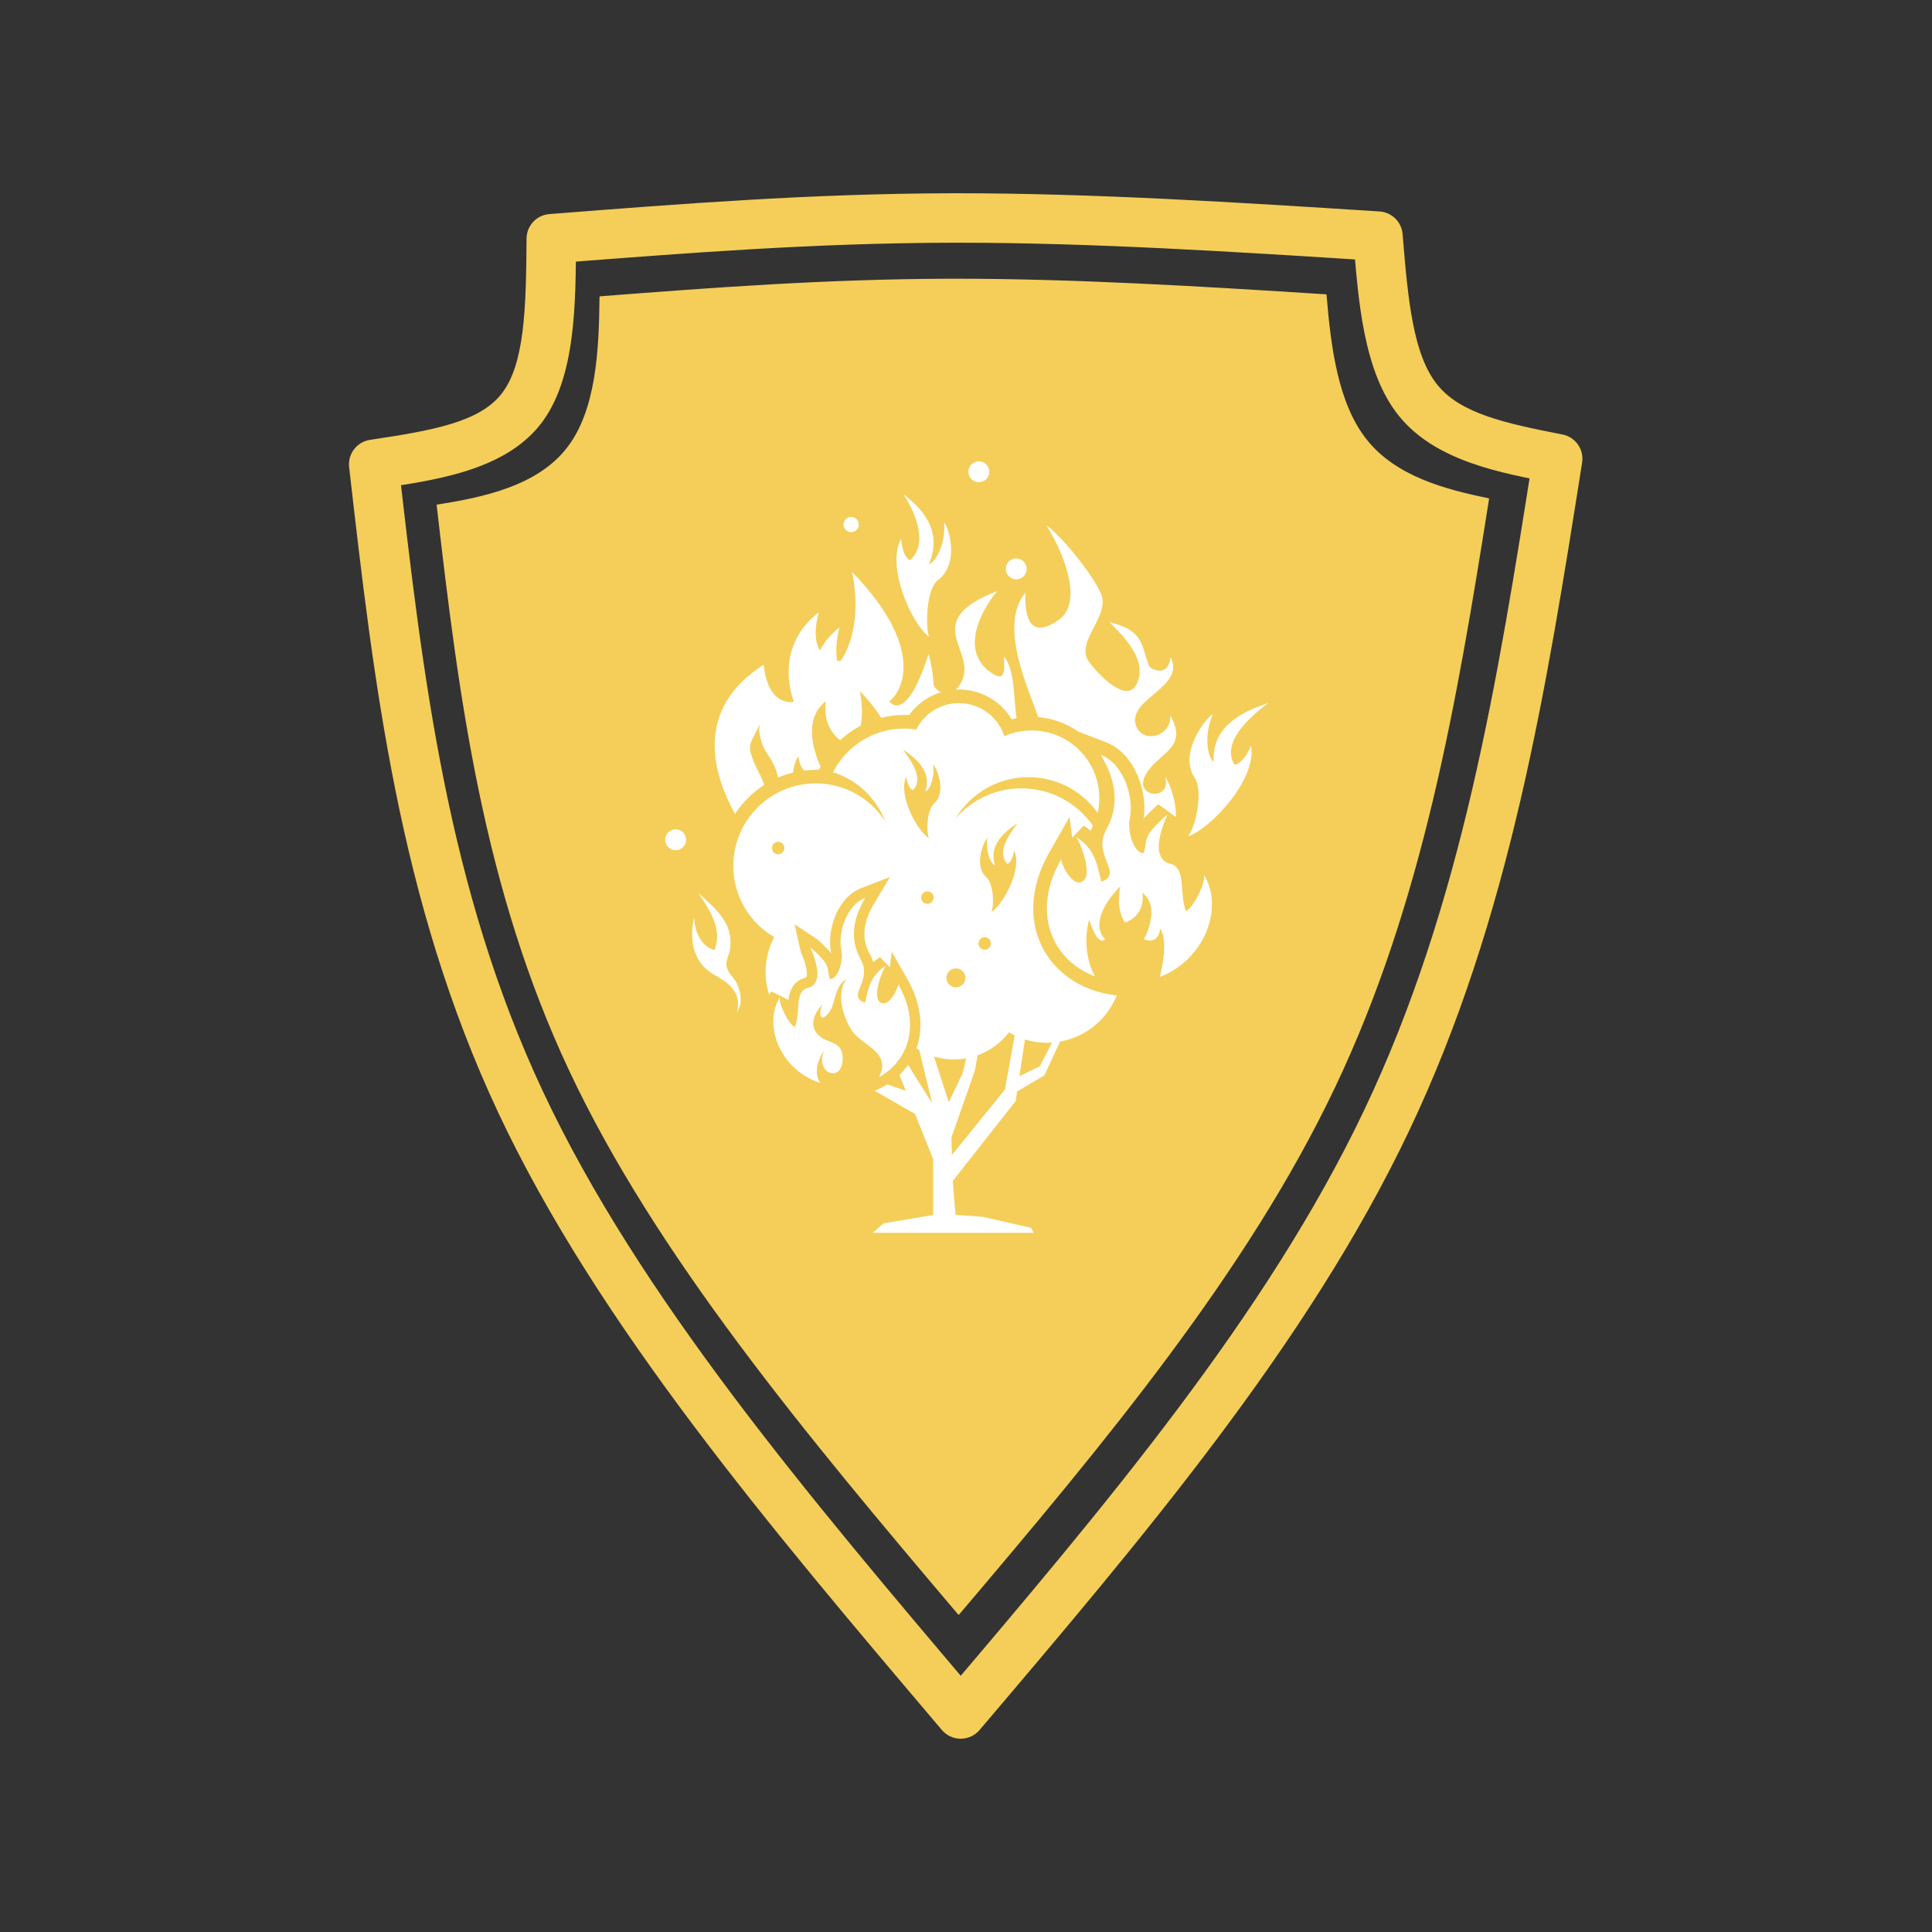 <svg xmlns="http://www.w3.org/2000/svg" xmlns:xlink="http://www.w3.org/1999/xlink" width="1080" zoomAndPan="magnify" viewBox="0 0 810 810" height="1080" preserveAspectRatio="xMidYMid meet" version="1.0"><rect x="0" y="0" width="810" height="810" fill="#333333" stroke="none"/><defs><clipPath id="d7c81c25d1"><path d="M 307 294 L 469 294 L 469 516.836 L 307 516.836 Z M 307 294 " clip-rule="nonzero"/></clipPath><clipPath id="2abdfbee9b"><path d="M 278.234 347 L 288 347 L 288 357 L 278.234 357 Z M 278.234 347 " clip-rule="nonzero"/></clipPath><clipPath id="1ce15ff17c"><path d="M 498 294 L 531.734 294 L 531.734 351 L 498 351 Z M 498 294 " clip-rule="nonzero"/></clipPath></defs><path fill="#f4ce59" d="M 230.32 89.754 L 230.316 89.754 L 231.223 89.684 C 285.293 85.457 339.801 81.215 397.691 81.031 C 398.926 81.027 400.406 81.023 401.645 81.023 C 458.637 81.023 518.711 84.852 578.371 88.652 C 583.516 88.98 587.637 93.031 588.047 98.168 C 590.297 126.145 592.535 148.836 602.621 161.328 C 612.312 173.332 630.801 177.441 655.051 182.16 C 660.531 183.227 664.184 188.441 663.312 193.957 C 648.352 288.562 633.188 384.926 590.723 474.211 C 548.316 563.379 478.914 644.992 410.691 725.312 C 408.723 727.633 405.832 728.969 402.785 728.969 C 399.742 728.969 396.852 727.629 394.883 725.309 L 394.887 725.309 L 394.387 724.723 L 394.387 724.719 C 323.074 640.652 250.57 555.199 208.945 466.582 C 167.094 377.488 156.668 285.715 146.375 195.84 C 145.738 190.285 149.621 185.227 155.152 184.406 C 181.406 180.5 200.934 176.969 210.234 165.152 C 219.922 152.848 220.582 129.496 220.762 100.027 C 220.793 94.641 224.949 90.176 230.32 89.754 M 231.938 110.426 L 241.496 100.152 C 241.336 126.398 241.66 158.758 226.527 177.977 C 211.012 197.684 181.242 201.488 158.203 204.914 L 166.977 193.48 C 177.316 283.797 187.527 372.219 227.711 457.77 C 267.934 543.395 338.398 626.664 410.199 711.309 L 410.195 711.305 L 410.695 711.891 L 394.887 711.891 C 463.527 631.078 530.973 551.566 571.996 465.309 C 612.961 379.172 627.793 285.82 642.832 190.715 L 651.09 202.512 C 629.383 198.289 601.914 193.457 586.488 174.352 C 571.453 155.73 569.41 125.137 567.379 99.828 L 577.055 109.344 C 517.258 105.539 457.855 101.758 401.645 101.758 C 400.406 101.758 398.992 101.762 397.758 101.766 L 397.754 101.766 C 340.758 101.945 286.996 106.121 232.84 110.355 L 232.844 110.355 Z M 231.938 110.426 " fill-opacity="1" fill-rule="nonzero"/><path fill="#f4ce59" d="M 400.844 116.852 C 399.629 116.852 398.473 116.852 397.258 116.859 C 397.246 116.855 397.234 116.855 397.227 116.855 L 397.223 116.859 C 346.934 117.016 299.34 120.512 251.594 124.234 C 251.438 124.246 251.32 124.379 251.324 124.535 L 251.352 124.539 C 251.133 147.074 249.887 172.254 237.535 187.941 C 225.164 203.656 202.973 208.465 183.297 211.539 C 183.145 211.562 183.039 211.699 183.051 211.848 C 183.055 211.918 183.082 211.977 183.125 212.023 L 183.098 212.023 C 192.398 292.859 202.555 372.066 238.602 448.809 C 274.793 525.852 337.25 600.832 401.695 676.863 C 401.754 676.93 401.832 676.965 401.918 676.965 C 401.953 676.965 401.984 676.957 402.02 676.945 C 402.066 676.93 402.109 676.898 402.141 676.859 L 402.141 676.863 C 463.488 604.574 523 533.117 559.758 455.832 C 596.578 378.398 610.738 294.723 624.266 209.402 L 624.223 209.402 C 624.281 209.352 624.32 209.281 624.328 209.199 C 624.336 209.051 624.238 208.922 624.094 208.895 C 605.777 205.16 585.414 199.676 573.215 184.562 C 560.898 169.309 557.98 145.352 556.16 123.676 L 556.188 123.68 C 556.188 123.523 556.07 123.395 555.918 123.387 C 503.039 120.027 450.602 116.852 400.844 116.852 Z M 400.844 116.852 " fill-opacity="1" fill-rule="nonzero"/><path fill="#ffffff" d="M 424.137 301.566 C 424.824 301.391 425.516 301.238 426.215 301.105 C 424.938 293.414 425.652 281.16 420.996 275.219 C 420.727 279.234 422.66 287.922 414.102 280.926 C 404.07 272.723 409.586 258.281 418.023 247.82 C 386.582 260.125 407.633 271.547 403.902 283.824 C 403.152 286.301 402.008 288.02 400.711 289.145 C 401.156 289.121 401.59 289.066 402.039 289.066 C 411.254 289.066 419.559 293.91 424.137 301.566 Z M 424.137 301.566 " fill-opacity="1" fill-rule="nonzero"/><path fill="#ffffff" d="M 463.582 311.152 C 476.223 316.012 481.191 332.68 479.48 343.145 C 480.973 341.484 482.953 339.566 485.617 337.203 L 493.047 342.574 C 493.012 334.574 489.953 327.605 488.508 325.621 C 491.266 335.957 476.09 334.348 479.824 325.824 C 484.207 315.824 499.023 314.344 490.59 299.887 C 491.387 309.441 477.516 312.199 475.969 302.918 C 474.383 292.465 496.953 287.828 490.77 275.457 C 489.695 284.641 482.152 280.203 481.852 279.383 C 478.344 270.957 479.98 264.316 465.09 260.836 C 472.492 267.969 481.098 277.477 476.504 286.871 C 472.312 295.43 459.93 282.215 456.531 277.418 C 450.473 269.195 465.469 258.602 461.645 249.07 C 458.641 241.582 445.5 225.129 438.703 220.184 C 448.332 235.875 452.816 253.133 444.289 259.531 C 441.438 261.668 429.07 270.742 429.898 248.41 C 418.379 262.488 431.477 289.246 435.289 300.664 C 441.492 301.168 447.227 303.328 452.055 306.719 Z M 463.582 311.152 " fill-opacity="1" fill-rule="nonzero"/><path fill="#ffffff" d="M 320.438 329.055 C 319.199 325.395 316.805 321.523 315.965 319.207 C 315.109 316.66 313.902 314.375 314.652 311.879 C 315.512 309.129 316.91 307.344 318.699 303.32 C 317.598 306.203 319.031 310.695 320.137 313.355 C 321.223 315.645 322.91 317.539 324 319.832 C 324.914 321.555 325.918 323.836 326.094 326.027 C 328.125 325.148 330.254 324.465 332.441 323.926 C 332.789 321.215 333.504 318.793 334.75 316.996 C 335.07 320.016 335.961 321.895 337.094 323.055 C 338.723 322.852 340.371 322.719 342.059 322.719 C 342.496 322.719 342.93 322.723 343.363 322.738 C 343.363 322.738 343.723 322.016 344.012 321.434 C 341.449 315.762 336.434 301.574 346.211 293.996 C 345.102 302.711 348.809 307.68 352.258 310.359 C 354.848 307.926 357.75 305.859 360.879 304.219 C 361.527 300.555 361.68 295.746 360.484 289.742 C 364.477 293.848 367.367 297.582 369.434 300.957 C 372.562 300.16 375.809 299.727 379.133 299.727 C 379.793 299.727 380.453 299.746 381.137 299.789 C 384.438 295.18 389.129 291.879 394.469 290.242 C 393.27 289.703 392.227 288.723 391.473 287.398 C 391.266 283.219 390.59 278.812 389.297 274.195 C 379.66 304.402 372.828 294.008 372.828 294.008 C 377.293 291.129 389.398 272.895 357.246 239.812 C 362.258 265.055 352.383 277.113 352.383 277.113 C 352.383 277.113 351.812 277.148 350.945 277.043 C 350.367 273.176 350.512 268.527 351.961 262.996 C 348.363 265.785 345.707 269.109 343.758 272.68 C 341.934 269.734 341.117 264.855 343.246 256.742 C 323.465 272.066 332.891 294.238 332.891 294.238 C 332.891 294.238 322.09 296.84 320.172 278.711 C 290.668 297.438 299.008 324.75 308.172 341.258 C 311.332 336.359 315.52 332.195 320.438 329.055 Z M 320.438 329.055 " fill-opacity="1" fill-rule="nonzero"/><g clip-path="url(#d7c81c25d1)"><path fill="#ffffff" d="M 399.43 495.164 L 425.824 461.613 L 426.426 457.602 L 437.836 450.875 L 444.461 436.68 C 455.309 434.762 464.227 427.301 468.203 417.328 C 455.043 415.918 443.953 409.242 437.93 398.852 C 430.98 386.863 431.703 371.77 439.906 357.441 L 448.426 342.473 L 449.516 351.195 L 454.352 346.141 C 455.449 346.855 456.445 347.586 457.336 348.336 C 457.574 347.617 457.867 346.895 458.203 346.168 C 451.594 336.711 440.641 330.512 428.227 330.512 C 417.219 330.512 407.371 335.398 400.664 343.094 C 406.91 332.754 418.227 325.82 431.188 325.82 C 443.168 325.82 453.742 331.742 460.215 340.801 C 460.652 338.82 460.898 336.766 460.898 334.648 C 460.898 318.965 448.184 306.25 432.5 306.25 C 428.438 306.25 424.586 307.117 421.09 308.652 C 418.484 300.609 410.941 294.793 402.031 294.793 C 394.191 294.793 387.418 299.305 384.121 305.867 C 382.488 305.621 380.824 305.453 379.121 305.453 C 366.215 305.453 355.027 312.742 349.41 323.422 C 349.352 323.527 349.305 323.641 349.25 323.75 C 359.316 326.914 367.371 334.566 371.137 344.352 C 364.98 334.789 354.266 328.445 342.047 328.445 C 322.938 328.445 307.445 343.938 307.445 363.051 C 307.445 375.781 314.34 386.879 324.586 392.887 C 322.285 397.262 320.965 402.234 320.965 407.52 C 320.965 410.859 321.512 414.07 322.48 417.09 C 322.742 416.594 323.023 416.105 323.324 415.629 L 330.527 419.207 C 331.086 415.387 332.555 411.254 337.523 409.965 C 337.977 409.848 338.035 409.734 338.07 409.656 C 338.195 409.402 339.176 406.953 335.664 398.816 L 333.133 387.539 L 342.613 393.793 C 345.363 396.238 347.227 398.094 348.512 399.68 C 348.496 399.539 348.473 399.406 348.445 399.273 C 346.605 390.809 350.562 376.383 361.227 372.281 L 373.129 367.707 L 366.566 378.641 C 361.895 386.426 361.168 393.219 364.34 399.398 C 365.125 400.758 365.707 402.066 366.09 403.375 C 366.926 402.641 367.867 401.926 368.93 401.234 L 373.055 405.543 L 373.871 399.023 L 380.402 410.477 C 386.062 420.359 387.367 430.672 384.266 439.547 C 384.645 439.789 385.02 440.047 385.41 440.273 L 390.848 462.656 L 380.715 446.484 C 379.641 448.008 378.43 449.422 377.09 450.711 L 379.738 457.312 L 372.016 454.641 C 370.348 455.672 368.555 456.551 366.668 457.285 L 383.633 467.027 L 391.215 485.949 L 391.215 509.391 L 385.484 510.355 L 379.328 511.398 L 370.5 512.871 L 365.875 516.863 L 433.344 516.863 L 432.297 514.762 L 411.906 510.137 L 406.395 509.746 L 400.613 509.332 Z M 415.297 396.469 C 414.793 397.82 413.285 398.508 411.93 398 C 410.578 397.492 409.891 395.984 410.398 394.633 C 410.906 393.281 412.414 392.594 413.766 393.102 C 415.121 393.609 415.805 395.117 415.297 396.469 Z M 397.043 408.586 C 397.812 406.523 400.109 405.48 402.168 406.25 C 404.227 407.023 405.273 409.316 404.5 411.379 C 403.73 413.438 401.434 414.48 399.375 413.711 C 397.316 412.941 396.27 410.645 397.043 408.586 Z M 399.969 444.191 C 401.711 444.191 403.41 444.012 405.07 443.719 L 403.609 449.945 L 397.777 462.125 L 391.57 442.949 C 394.23 443.75 397.047 444.191 399.969 444.191 Z M 421.289 456.84 L 399.094 484.23 L 398.871 476.949 L 408.707 448.887 L 409.91 442.414 C 415.145 440.508 419.668 437.16 423.012 432.828 C 423.789 433.285 424.586 433.707 425.406 434.098 Z M 438.949 437.191 C 439.668 437.191 440.371 437.133 441.074 437.082 L 435.93 447.055 L 427.398 451.184 L 429.715 435.809 C 432.637 436.703 435.734 437.191 438.949 437.191 Z M 417.152 362.797 C 415.32 356.812 417.176 351.199 426.625 345.152 C 422.59 350.336 417.875 357.664 422.375 362.176 C 424.234 361.297 424.914 358.262 425.195 356.535 C 428.707 364.152 420.812 378.938 415.648 382.379 C 417.012 378.914 416.305 370.23 413.566 367.816 C 408.156 363.039 412.277 353.066 413.969 351.266 C 413.117 356.641 415.148 361.832 417.152 362.797 Z M 328.707 356.457 C 328.199 357.812 326.691 358.496 325.34 357.988 C 323.988 357.484 323.301 355.977 323.809 354.625 C 324.316 353.273 325.824 352.586 327.176 353.09 C 328.527 353.598 329.215 355.105 328.707 356.457 Z M 379.934 325.637 C 380.215 327.363 380.895 330.398 382.754 331.277 C 387.25 326.766 382.535 319.438 378.5 314.254 C 387.949 320.301 389.809 325.91 387.977 331.898 C 389.977 330.934 392.012 325.742 391.156 320.367 C 392.852 322.168 396.973 332.141 391.562 336.918 C 388.824 339.332 388.117 348.016 389.48 351.48 C 384.312 348.039 376.422 333.254 379.934 325.637 Z M 387.895 378.777 C 386.543 378.273 385.855 376.766 386.363 375.414 C 386.867 374.059 388.375 373.375 389.727 373.879 C 391.082 374.387 391.766 375.895 391.262 377.246 C 390.754 378.602 389.246 379.285 387.895 378.777 Z M 387.895 378.777 " fill-opacity="1" fill-rule="nonzero"/></g><g clip-path="url(#2abdfbee9b)"><path fill="#ffffff" d="M 281.738 356.176 C 284.004 357.027 286.531 355.879 287.379 353.609 C 288.227 351.34 287.074 348.816 284.809 347.969 C 282.543 347.121 280.02 348.27 279.168 350.539 C 278.32 352.805 279.473 355.328 281.738 356.176 Z M 281.738 356.176 " fill-opacity="1" fill-rule="nonzero"/></g><path fill="#ffffff" d="M 430.164 240.039 C 431.012 237.773 429.863 235.246 427.598 234.398 C 425.332 233.551 422.805 234.703 421.957 236.969 C 421.105 239.234 422.258 241.762 424.523 242.609 C 426.789 243.457 429.316 242.305 430.164 240.039 Z M 430.164 240.039 " fill-opacity="1" fill-rule="nonzero"/><path fill="#ffffff" d="M 355.719 222.918 C 357.371 223.539 359.215 222.699 359.836 221.047 C 360.457 219.395 359.617 217.551 357.961 216.93 C 356.309 216.312 354.465 217.148 353.848 218.805 C 353.227 220.457 354.066 222.301 355.719 222.918 Z M 355.719 222.918 " fill-opacity="1" fill-rule="nonzero"/><path fill="#ffffff" d="M 414.492 199.328 C 415.34 197.062 414.191 194.535 411.922 193.688 C 409.656 192.84 407.133 193.992 406.285 196.258 C 405.438 198.523 406.582 201.051 408.848 201.898 C 411.117 202.746 413.645 201.594 414.492 199.328 Z M 414.492 199.328 " fill-opacity="1" fill-rule="nonzero"/><path fill="#ffffff" d="M 464.316 346.832 C 461.703 351.32 461.703 354.684 463.195 359.168 C 464.691 363.652 467.68 367.766 461.703 369.637 C 459.832 361.414 458.711 355.805 451.234 350.945 C 453.105 353.562 457.965 366.273 454.227 369.262 C 450.113 372.625 445.254 363.281 444.879 360.289 C 432.32 382.215 440.809 402.414 459.035 409.348 C 456.059 404.023 454.117 394.613 456.641 385.582 C 460.566 397.887 463.348 393.652 463.348 393.652 C 461.531 392.48 456.602 385.059 469.695 371.582 C 467.652 381.863 471.676 386.773 471.676 386.773 C 471.676 386.773 480.246 384.387 478.965 374.348 C 487.02 380.586 479.613 393.75 479.613 393.75 C 479.613 393.75 485.625 396.668 486.406 389.285 C 489.766 394.121 487.215 405.797 486.266 409.582 C 505.031 402.461 513.359 380.398 504.703 366.711 C 505.824 369.699 500.203 380.848 497.211 381.969 C 494.219 374.117 497.441 363.918 490.715 362.176 C 483.984 360.43 484.812 352.156 489.422 341.48 C 478.504 351.184 481.367 351.332 479.5 357.688 C 475.352 357.688 472.539 348.699 473.66 343.094 C 475.527 334.496 471.242 320.234 461.523 316.496 C 468.074 327.414 469.176 337.488 464.316 346.832 Z M 464.316 346.832 " fill-opacity="1" fill-rule="nonzero"/><path fill="#ffffff" d="M 298.586 408.184 C 304.84 411.75 311.094 415.312 309.051 424.309 C 311.688 420.051 310.293 415.508 308.906 412.168 C 307.383 409.426 305.059 408.012 304.539 404.742 C 304.281 402.539 305.895 399.879 306.172 397.547 C 307.289 387.078 300.734 381.508 292.871 374.469 C 298.105 382.344 302.871 389.859 299.562 398.316 C 293.836 396.887 291 389.938 291.09 384.535 C 288.98 393.262 290.203 402.875 298.586 408.184 Z M 298.586 408.184 " fill-opacity="1" fill-rule="nonzero"/><g clip-path="url(#1ce15ff17c)"><path fill="#ffffff" d="M 524.523 312.652 C 523.332 315.34 520.953 319.984 517.562 320.629 C 512.152 311.402 522.898 301.48 531.645 294.758 C 513.738 300.602 508.359 308.941 508.812 319.438 C 505.969 317.031 504.852 307.734 508.504 299.359 C 504.988 301.57 494.094 316.039 500.879 326.082 C 504.305 331.16 501.801 345.57 498.129 350.625 C 507.965 347.207 527.02 326.508 524.523 312.652 Z M 524.523 312.652 " fill-opacity="1" fill-rule="nonzero"/></g><path fill="#ffffff" d="M 343.848 454.016 C 341.754 450.688 341.746 445.98 345.707 440.219 C 340.93 450 353.598 454.777 353.289 443.25 C 352.988 436.879 348.133 437.488 344.492 435.059 C 338.727 431.117 340.852 425.352 344.797 421.105 C 342.977 425.051 343.887 429.297 347.527 424.441 C 350.559 420.801 349.422 414.051 354.809 410.488 C 350.559 416.555 353.289 425.961 356.93 431.727 C 360.875 438.098 372.402 440.523 369.371 449.625 C 369.156 450.309 368.895 450.941 368.605 451.555 C 381.051 444.637 386.098 429.246 376.598 412.66 C 376.289 415.137 372.266 422.879 368.859 420.09 C 365.762 417.613 369.789 407.086 371.336 404.918 C 365.141 408.945 364.215 413.59 362.664 420.402 C 357.711 418.852 360.188 415.445 361.426 411.73 C 362.664 408.016 362.664 405.227 360.496 401.512 C 356.473 393.773 357.383 385.426 362.809 376.387 C 354.758 379.48 351.207 391.293 352.754 398.414 C 353.688 403.062 351.355 410.504 347.918 410.504 C 346.371 405.242 348.742 405.121 339.699 397.082 C 343.52 405.922 344.203 412.777 338.629 414.223 C 333.055 415.668 335.727 424.117 333.25 430.617 C 330.773 429.688 326.113 420.453 327.043 417.977 C 319.645 429.68 327.23 448.773 343.848 454.016 Z M 343.848 454.016 " fill-opacity="1" fill-rule="nonzero"/><path fill="#ffffff" d="M 389.496 267.055 C 387.801 261.52 388.621 246.719 393.152 243.305 C 402.117 236.551 398.246 222.023 395.836 219.027 C 396.512 227.465 392.738 235.27 389.52 236.52 C 393.078 227.465 392.668 217.707 378.746 207.199 C 384.379 215.719 389.012 228.477 381.496 234.93 C 378.723 233.344 378.035 228.559 377.805 225.852 C 371.449 237.234 381.906 261.098 389.496 267.055 Z M 389.496 267.055 " fill-opacity="1" fill-rule="nonzero"/></svg>
